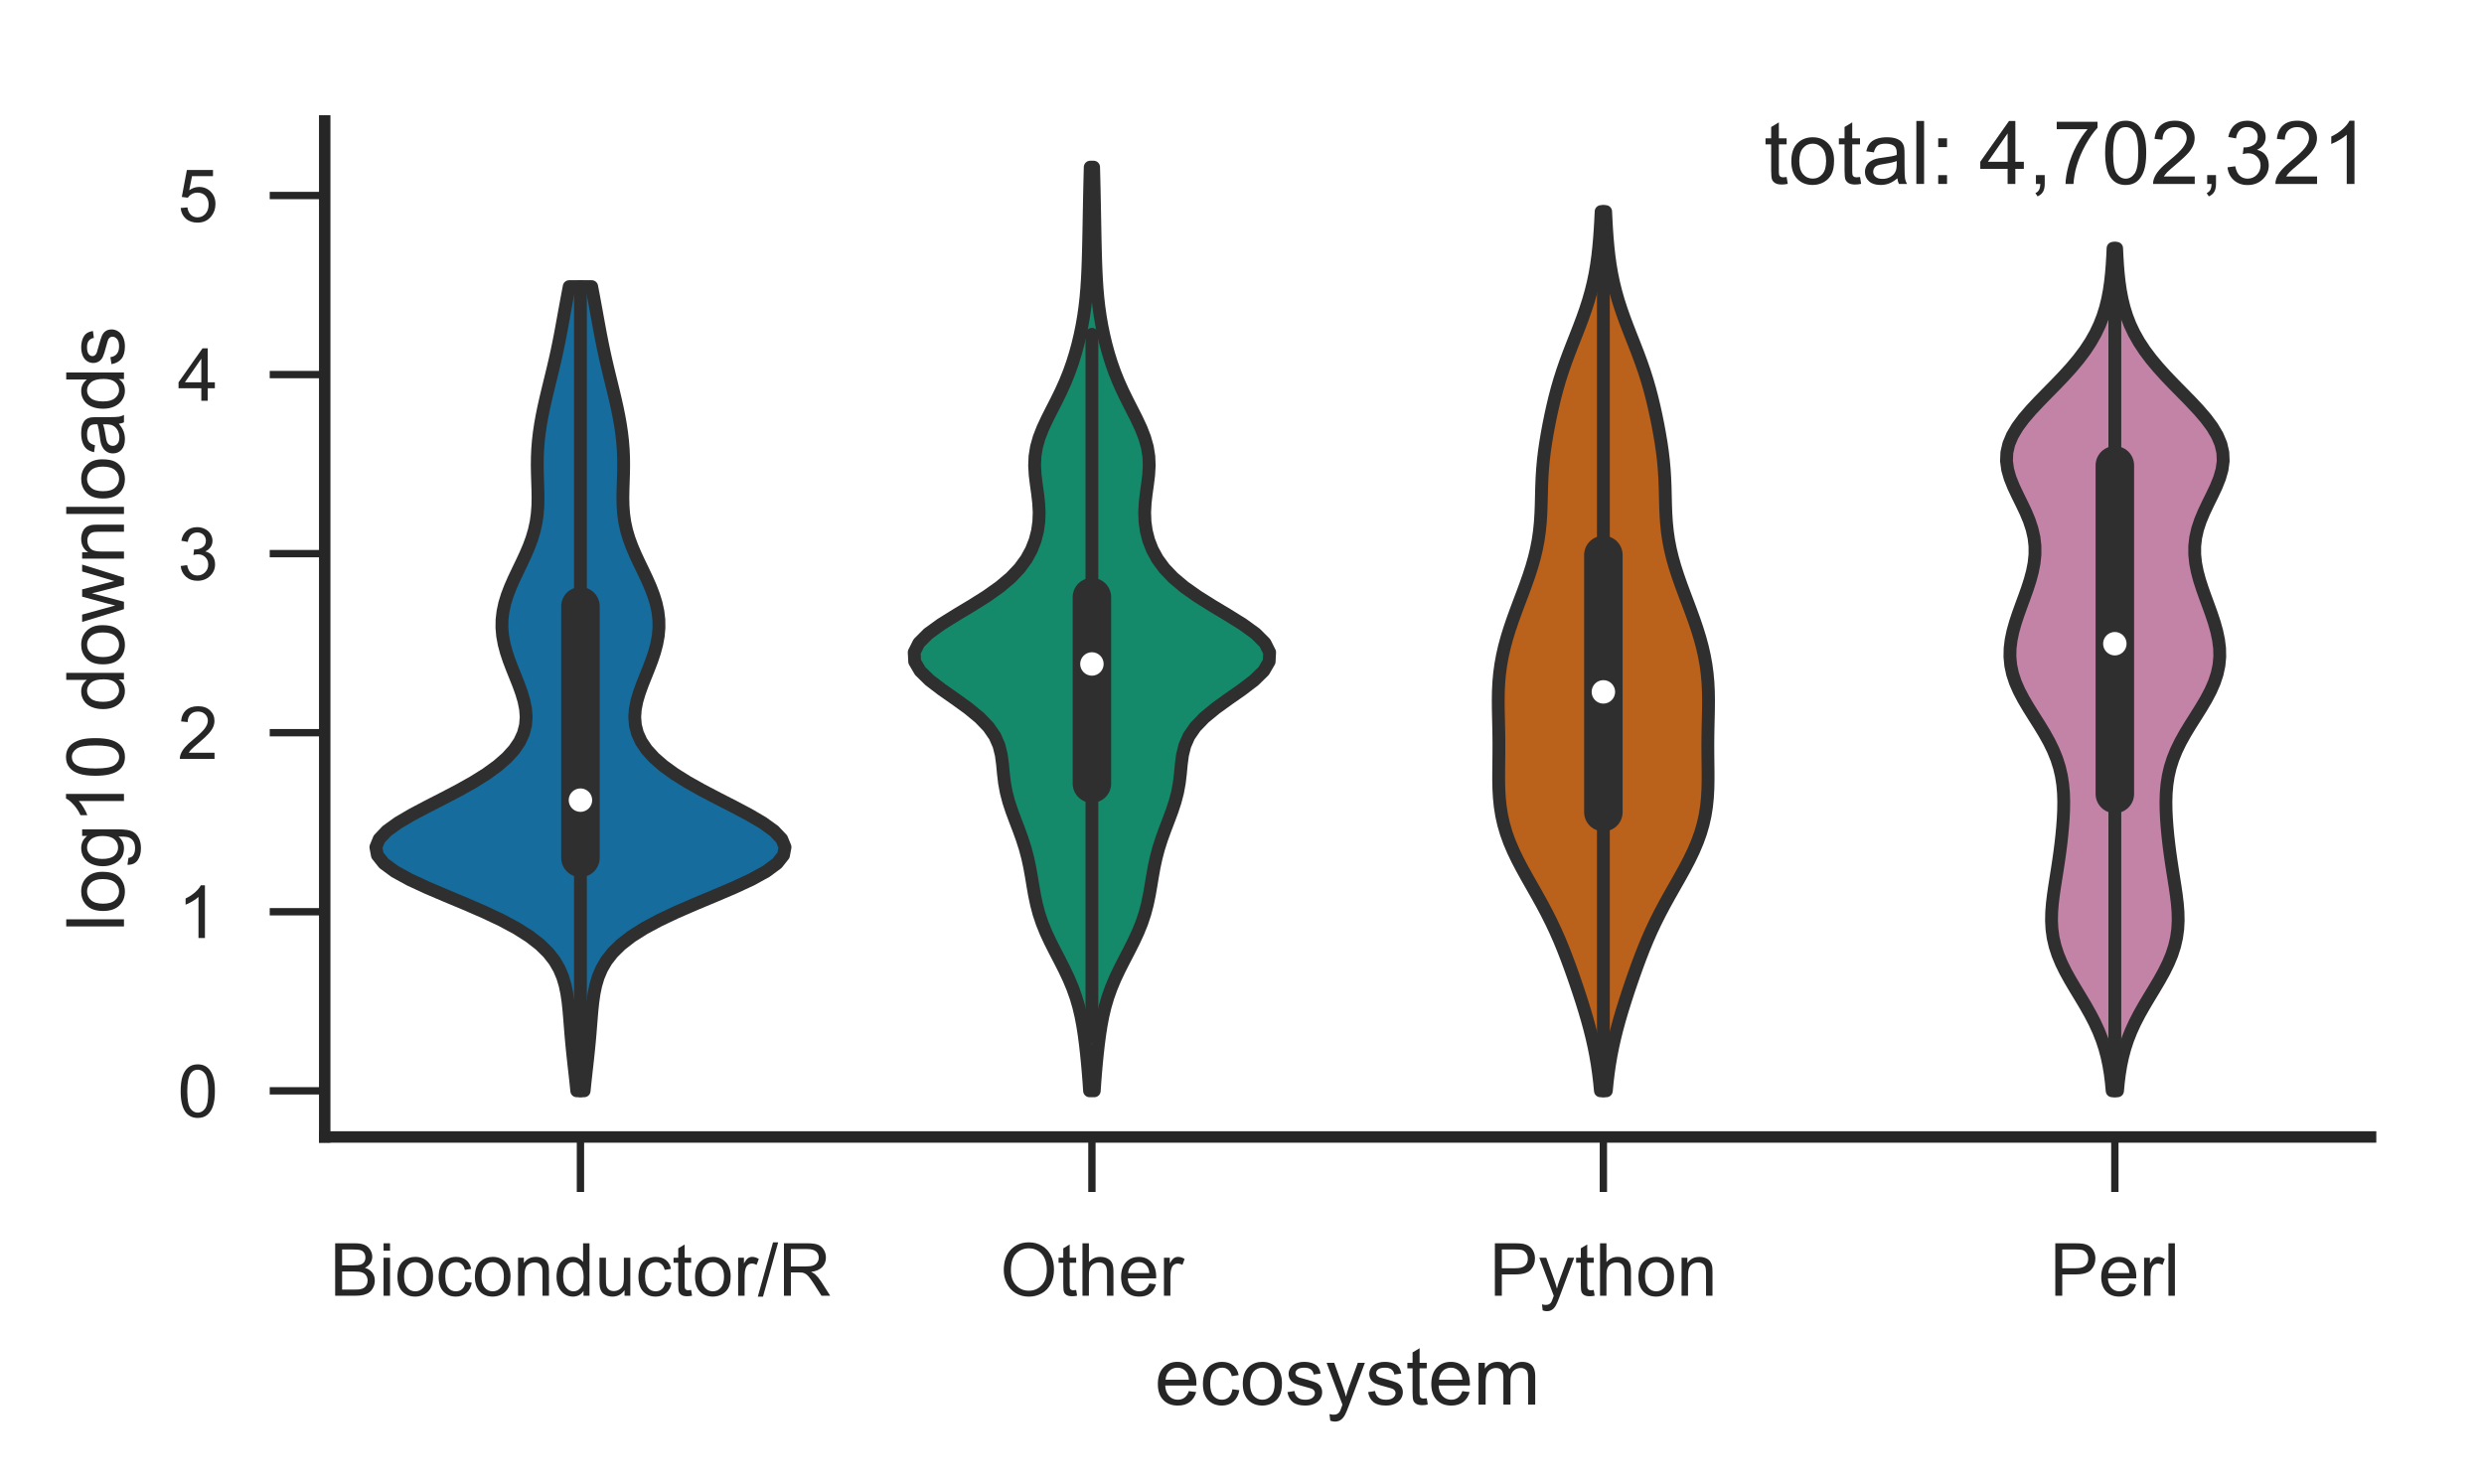 <?xml version="1.0" encoding="utf-8" standalone="no"?>
<!DOCTYPE svg PUBLIC "-//W3C//DTD SVG 1.1//EN"
  "http://www.w3.org/Graphics/SVG/1.1/DTD/svg11.dtd">
<!-- Created with matplotlib (http://matplotlib.org/) -->
<svg height="162pt" version="1.1" viewBox="0 0 271 162" width="271pt" xmlns="http://www.w3.org/2000/svg" xmlns:xlink="http://www.w3.org/1999/xlink">
 <defs>
  <style type="text/css">
*{stroke-linecap:butt;stroke-linejoin:round;}
  </style>
 </defs>
 <g id="figure_1">
  <g id="patch_1">
   <path d="M 0 162.338 
L 271.826 162.338 
L 271.826 0 
L 0 0 
z
" style="fill:#ffffff;"/>
  </g>
  <g id="axes_1">
   <g id="patch_2">
    <path d="M 35.426 124.08 
L 258.626 124.08 
L 258.626 13.2 
L 35.426 13.2 
z
" style="fill:#ffffff;"/>
   </g>
   <g id="matplotlib.axis_1">
    <g id="xtick_1">
     <g id="line2d_1">
      <defs>
       <path d="M 0 0 
L 0 6 
" id="mab593da70d" style="stroke:#262626;stroke-width:0.8;"/>
      </defs>
      <g>
       <use style="fill:#262626;stroke:#262626;stroke-width:0.8;" x="63.326" xlink:href="#mab593da70d" y="124.08"/>
      </g>
     </g>
     <g id="text_1">
      <!-- Bioconductor/R -->
      <defs>
       <path d="M 7.328 0 
L 7.328 71.578 
L 34.188 71.578 
Q 42.391 71.578 47.344 69.406 
Q 52.297 67.234 55.094 62.719 
Q 57.906 58.203 57.906 53.266 
Q 57.906 48.688 55.422 44.625 
Q 52.938 40.578 47.906 38.094 
Q 54.391 36.188 57.875 31.594 
Q 61.375 27 61.375 20.75 
Q 61.375 15.719 59.25 11.391 
Q 57.125 7.078 54 4.734 
Q 50.875 2.391 46.156 1.188 
Q 41.453 0 34.625 0 
z
M 16.797 41.5 
L 32.281 41.5 
Q 38.578 41.5 41.312 42.328 
Q 44.922 43.406 46.75 45.891 
Q 48.578 48.391 48.578 52.156 
Q 48.578 55.719 46.875 58.422 
Q 45.172 61.141 41.984 62.141 
Q 38.812 63.141 31.109 63.141 
L 16.797 63.141 
z
M 16.797 8.453 
L 34.625 8.453 
Q 39.203 8.453 41.062 8.797 
Q 44.344 9.375 46.531 10.734 
Q 48.734 12.109 50.141 14.719 
Q 51.562 17.328 51.562 20.75 
Q 51.562 24.75 49.516 27.703 
Q 47.469 30.672 43.828 31.859 
Q 40.188 33.062 33.344 33.062 
L 16.797 33.062 
z
" id="ArialMT-42"/>
       <path d="M 6.641 61.469 
L 6.641 71.578 
L 15.438 71.578 
L 15.438 61.469 
z
M 6.641 0 
L 6.641 51.859 
L 15.438 51.859 
L 15.438 0 
z
" id="ArialMT-69"/>
       <path d="M 3.328 25.922 
Q 3.328 40.328 11.328 47.266 
Q 18.016 53.031 27.641 53.031 
Q 38.328 53.031 45.109 46.016 
Q 51.906 39.016 51.906 26.656 
Q 51.906 16.656 48.906 10.906 
Q 45.906 5.172 40.156 2 
Q 34.422 -1.172 27.641 -1.172 
Q 16.75 -1.172 10.031 5.812 
Q 3.328 12.797 3.328 25.922 
z
M 12.359 25.922 
Q 12.359 15.969 16.703 11.016 
Q 21.047 6.062 27.641 6.062 
Q 34.188 6.062 38.531 11.031 
Q 42.875 16.016 42.875 26.219 
Q 42.875 35.844 38.5 40.797 
Q 34.125 45.75 27.641 45.75 
Q 21.047 45.75 16.703 40.812 
Q 12.359 35.891 12.359 25.922 
z
" id="ArialMT-6f"/>
       <path d="M 40.438 19 
L 49.078 17.875 
Q 47.656 8.938 41.812 3.875 
Q 35.984 -1.172 27.484 -1.172 
Q 16.844 -1.172 10.375 5.781 
Q 3.906 12.75 3.906 25.734 
Q 3.906 34.125 6.688 40.422 
Q 9.469 46.734 15.156 49.875 
Q 20.844 53.031 27.547 53.031 
Q 35.984 53.031 41.359 48.75 
Q 46.734 44.484 48.25 36.625 
L 39.703 35.297 
Q 38.484 40.531 35.375 43.156 
Q 32.281 45.797 27.875 45.797 
Q 21.234 45.797 17.078 41.031 
Q 12.938 36.281 12.938 25.984 
Q 12.938 15.531 16.938 10.797 
Q 20.953 6.062 27.391 6.062 
Q 32.562 6.062 36.031 9.234 
Q 39.5 12.406 40.438 19 
z
" id="ArialMT-63"/>
       <path d="M 6.594 0 
L 6.594 51.859 
L 14.5 51.859 
L 14.5 44.484 
Q 20.219 53.031 31 53.031 
Q 35.688 53.031 39.625 51.344 
Q 43.562 49.656 45.516 46.922 
Q 47.469 44.188 48.25 40.438 
Q 48.734 37.984 48.734 31.891 
L 48.734 0 
L 39.938 0 
L 39.938 31.547 
Q 39.938 36.922 38.906 39.578 
Q 37.891 42.234 35.281 43.812 
Q 32.672 45.406 29.156 45.406 
Q 23.531 45.406 19.453 41.844 
Q 15.375 38.281 15.375 28.328 
L 15.375 0 
z
" id="ArialMT-6e"/>
       <path d="M 40.234 0 
L 40.234 6.547 
Q 35.297 -1.172 25.734 -1.172 
Q 19.531 -1.172 14.328 2.25 
Q 9.125 5.672 6.266 11.797 
Q 3.422 17.922 3.422 25.875 
Q 3.422 33.641 6 39.969 
Q 8.594 46.297 13.766 49.656 
Q 18.953 53.031 25.344 53.031 
Q 30.031 53.031 33.688 51.047 
Q 37.359 49.078 39.656 45.906 
L 39.656 71.578 
L 48.391 71.578 
L 48.391 0 
z
M 12.453 25.875 
Q 12.453 15.922 16.641 10.984 
Q 20.844 6.062 26.562 6.062 
Q 32.328 6.062 36.344 10.766 
Q 40.375 15.484 40.375 25.141 
Q 40.375 35.797 36.266 40.766 
Q 32.172 45.75 26.172 45.75 
Q 20.312 45.75 16.375 40.969 
Q 12.453 36.188 12.453 25.875 
z
" id="ArialMT-64"/>
       <path d="M 40.578 0 
L 40.578 7.625 
Q 34.516 -1.172 24.125 -1.172 
Q 19.531 -1.172 15.547 0.578 
Q 11.578 2.344 9.641 5 
Q 7.719 7.672 6.938 11.531 
Q 6.391 14.109 6.391 19.734 
L 6.391 51.859 
L 15.188 51.859 
L 15.188 23.094 
Q 15.188 16.219 15.719 13.812 
Q 16.547 10.359 19.234 8.375 
Q 21.922 6.391 25.875 6.391 
Q 29.828 6.391 33.297 8.422 
Q 36.766 10.453 38.203 13.938 
Q 39.656 17.438 39.656 24.078 
L 39.656 51.859 
L 48.438 51.859 
L 48.438 0 
z
" id="ArialMT-75"/>
       <path d="M 25.781 7.859 
L 27.047 0.094 
Q 23.344 -0.688 20.406 -0.688 
Q 15.625 -0.688 12.984 0.828 
Q 10.359 2.344 9.281 4.812 
Q 8.203 7.281 8.203 15.188 
L 8.203 45.016 
L 1.766 45.016 
L 1.766 51.859 
L 8.203 51.859 
L 8.203 64.703 
L 16.938 69.969 
L 16.938 51.859 
L 25.781 51.859 
L 25.781 45.016 
L 16.938 45.016 
L 16.938 14.703 
Q 16.938 10.938 17.406 9.859 
Q 17.875 8.797 18.922 8.156 
Q 19.969 7.516 21.922 7.516 
Q 23.391 7.516 25.781 7.859 
z
" id="ArialMT-74"/>
       <path d="M 6.5 0 
L 6.5 51.859 
L 14.406 51.859 
L 14.406 44 
Q 17.438 49.516 20 51.266 
Q 22.562 53.031 25.641 53.031 
Q 30.078 53.031 34.672 50.203 
L 31.641 42.047 
Q 28.422 43.953 25.203 43.953 
Q 22.312 43.953 20.016 42.219 
Q 17.719 40.484 16.75 37.406 
Q 15.281 32.719 15.281 27.156 
L 15.281 0 
z
" id="ArialMT-72"/>
       <path d="M 0 -1.219 
L 20.75 72.797 
L 27.781 72.797 
L 7.078 -1.219 
z
" id="ArialMT-2f"/>
       <path d="M 7.859 0 
L 7.859 71.578 
L 39.594 71.578 
Q 49.172 71.578 54.141 69.641 
Q 59.125 67.719 62.109 62.828 
Q 65.094 57.953 65.094 52.047 
Q 65.094 44.438 60.156 39.203 
Q 55.219 33.984 44.922 32.562 
Q 48.688 30.766 50.641 29 
Q 54.781 25.203 58.5 19.484 
L 70.953 0 
L 59.031 0 
L 49.562 14.891 
Q 45.406 21.344 42.719 24.75 
Q 40.047 28.172 37.922 29.531 
Q 35.797 30.906 33.594 31.453 
Q 31.984 31.781 28.328 31.781 
L 17.328 31.781 
L 17.328 0 
z
M 17.328 39.984 
L 37.703 39.984 
Q 44.188 39.984 47.844 41.328 
Q 51.516 42.672 53.422 45.625 
Q 55.328 48.578 55.328 52.047 
Q 55.328 57.125 51.641 60.391 
Q 47.953 63.672 39.984 63.672 
L 17.328 63.672 
z
" id="ArialMT-52"/>
      </defs>
      <g style="fill:#262626;" transform="translate(35.98 141.406)scale(0.08 -0.08)">
       <use xlink:href="#ArialMT-42"/>
       <use x="66.699" xlink:href="#ArialMT-69"/>
       <use x="88.916" xlink:href="#ArialMT-6f"/>
       <use x="144.531" xlink:href="#ArialMT-63"/>
       <use x="194.531" xlink:href="#ArialMT-6f"/>
       <use x="250.146" xlink:href="#ArialMT-6e"/>
       <use x="305.762" xlink:href="#ArialMT-64"/>
       <use x="361.377" xlink:href="#ArialMT-75"/>
       <use x="416.992" xlink:href="#ArialMT-63"/>
       <use x="466.992" xlink:href="#ArialMT-74"/>
       <use x="494.775" xlink:href="#ArialMT-6f"/>
       <use x="550.391" xlink:href="#ArialMT-72"/>
       <use x="583.691" xlink:href="#ArialMT-2f"/>
       <use x="611.475" xlink:href="#ArialMT-52"/>
      </g>
     </g>
    </g>
    <g id="xtick_2">
     <g id="line2d_2">
      <g>
       <use style="fill:#262626;stroke:#262626;stroke-width:0.8;" x="119.126" xlink:href="#mab593da70d" y="124.08"/>
      </g>
     </g>
     <g id="text_2">
      <!-- Other -->
      <defs>
       <path d="M 4.828 34.859 
Q 4.828 52.688 14.391 62.766 
Q 23.969 72.859 39.109 72.859 
Q 49.031 72.859 56.984 68.109 
Q 64.938 63.375 69.109 54.906 
Q 73.297 46.438 73.297 35.688 
Q 73.297 24.812 68.891 16.219 
Q 64.5 7.625 56.438 3.203 
Q 48.391 -1.219 39.062 -1.219 
Q 28.953 -1.219 20.984 3.656 
Q 13.031 8.547 8.922 16.984 
Q 4.828 25.438 4.828 34.859 
z
M 14.594 34.719 
Q 14.594 21.781 21.547 14.328 
Q 28.516 6.891 39.016 6.891 
Q 49.703 6.891 56.609 14.406 
Q 63.531 21.922 63.531 35.75 
Q 63.531 44.484 60.578 51 
Q 57.625 57.516 51.922 61.109 
Q 46.234 64.703 39.156 64.703 
Q 29.109 64.703 21.844 57.781 
Q 14.594 50.875 14.594 34.719 
z
" id="ArialMT-4f"/>
       <path d="M 6.594 0 
L 6.594 71.578 
L 15.375 71.578 
L 15.375 45.906 
Q 21.531 53.031 30.906 53.031 
Q 36.672 53.031 40.922 50.75 
Q 45.172 48.484 47 44.484 
Q 48.828 40.484 48.828 32.859 
L 48.828 0 
L 40.047 0 
L 40.047 32.859 
Q 40.047 39.453 37.188 42.453 
Q 34.328 45.453 29.109 45.453 
Q 25.203 45.453 21.75 43.422 
Q 18.312 41.406 16.844 37.938 
Q 15.375 34.469 15.375 28.375 
L 15.375 0 
z
" id="ArialMT-68"/>
       <path d="M 42.094 16.703 
L 51.172 15.578 
Q 49.031 7.625 43.219 3.219 
Q 37.406 -1.172 28.375 -1.172 
Q 17 -1.172 10.328 5.828 
Q 3.656 12.844 3.656 25.484 
Q 3.656 38.578 10.391 45.797 
Q 17.141 53.031 27.875 53.031 
Q 38.281 53.031 44.875 45.953 
Q 51.469 38.875 51.469 26.031 
Q 51.469 25.25 51.422 23.688 
L 12.75 23.688 
Q 13.234 15.141 17.578 10.594 
Q 21.922 6.062 28.422 6.062 
Q 33.25 6.062 36.672 8.594 
Q 40.094 11.141 42.094 16.703 
z
M 13.234 30.906 
L 42.188 30.906 
Q 41.609 37.453 38.875 40.719 
Q 34.672 45.797 27.984 45.797 
Q 21.922 45.797 17.797 41.75 
Q 13.672 37.703 13.234 30.906 
z
" id="ArialMT-65"/>
      </defs>
      <g style="fill:#262626;" transform="translate(109.123 141.406)scale(0.08 -0.08)">
       <use xlink:href="#ArialMT-4f"/>
       <use x="77.783" xlink:href="#ArialMT-74"/>
       <use x="105.566" xlink:href="#ArialMT-68"/>
       <use x="161.182" xlink:href="#ArialMT-65"/>
       <use x="216.797" xlink:href="#ArialMT-72"/>
      </g>
     </g>
    </g>
    <g id="xtick_3">
     <g id="line2d_3">
      <g>
       <use style="fill:#262626;stroke:#262626;stroke-width:0.8;" x="174.926" xlink:href="#mab593da70d" y="124.08"/>
      </g>
     </g>
     <g id="text_3">
      <!-- Python -->
      <defs>
       <path d="M 7.719 0 
L 7.719 71.578 
L 34.719 71.578 
Q 41.844 71.578 45.609 70.906 
Q 50.875 70.016 54.438 67.547 
Q 58.016 65.094 60.188 60.641 
Q 62.359 56.203 62.359 50.875 
Q 62.359 41.75 56.547 35.422 
Q 50.734 29.109 35.547 29.109 
L 17.188 29.109 
L 17.188 0 
z
M 17.188 37.547 
L 35.688 37.547 
Q 44.875 37.547 48.734 40.969 
Q 52.594 44.391 52.594 50.594 
Q 52.594 55.078 50.312 58.266 
Q 48.047 61.469 44.344 62.5 
Q 41.938 63.141 35.5 63.141 
L 17.188 63.141 
z
" id="ArialMT-50"/>
       <path d="M 6.203 -19.969 
L 5.219 -11.719 
Q 8.109 -12.5 10.25 -12.5 
Q 13.188 -12.5 14.938 -11.516 
Q 16.703 -10.547 17.828 -8.797 
Q 18.656 -7.469 20.516 -2.25 
Q 20.75 -1.516 21.297 -0.094 
L 1.609 51.859 
L 11.078 51.859 
L 21.875 21.828 
Q 23.969 16.109 25.641 9.812 
Q 27.156 15.875 29.25 21.625 
L 40.328 51.859 
L 49.125 51.859 
L 29.391 -0.875 
Q 26.219 -9.422 24.469 -12.641 
Q 22.125 -17 19.094 -19.016 
Q 16.062 -21.047 11.859 -21.047 
Q 9.328 -21.047 6.203 -19.969 
z
" id="ArialMT-79"/>
      </defs>
      <g style="fill:#262626;" transform="translate(162.473 141.406)scale(0.08 -0.08)">
       <use xlink:href="#ArialMT-50"/>
       <use x="66.699" xlink:href="#ArialMT-79"/>
       <use x="116.699" xlink:href="#ArialMT-74"/>
       <use x="144.482" xlink:href="#ArialMT-68"/>
       <use x="200.098" xlink:href="#ArialMT-6f"/>
       <use x="255.713" xlink:href="#ArialMT-6e"/>
      </g>
     </g>
    </g>
    <g id="xtick_4">
     <g id="line2d_4">
      <g>
       <use style="fill:#262626;stroke:#262626;stroke-width:0.8;" x="230.726" xlink:href="#mab593da70d" y="124.08"/>
      </g>
     </g>
     <g id="text_4">
      <!-- Perl -->
      <defs>
       <path d="M 6.391 0 
L 6.391 71.578 
L 15.188 71.578 
L 15.188 0 
z
" id="ArialMT-6c"/>
      </defs>
      <g style="fill:#262626;" transform="translate(223.613 141.406)scale(0.08 -0.08)">
       <use xlink:href="#ArialMT-50"/>
       <use x="66.699" xlink:href="#ArialMT-65"/>
       <use x="122.314" xlink:href="#ArialMT-72"/>
       <use x="155.615" xlink:href="#ArialMT-6c"/>
      </g>
     </g>
    </g>
    <g id="text_5">
     <!-- ecosystem -->
     <defs>
      <path d="M 3.078 15.484 
L 11.766 16.844 
Q 12.5 11.625 15.844 8.844 
Q 19.188 6.062 25.203 6.062 
Q 31.25 6.062 34.172 8.516 
Q 37.109 10.984 37.109 14.312 
Q 37.109 17.281 34.516 19 
Q 32.719 20.172 25.531 21.969 
Q 15.875 24.422 12.141 26.203 
Q 8.406 27.984 6.469 31.125 
Q 4.547 34.281 4.547 38.094 
Q 4.547 41.547 6.125 44.5 
Q 7.719 47.469 10.453 49.422 
Q 12.5 50.922 16.031 51.969 
Q 19.578 53.031 23.641 53.031 
Q 29.734 53.031 34.344 51.266 
Q 38.969 49.516 41.156 46.5 
Q 43.359 43.5 44.188 38.484 
L 35.594 37.312 
Q 35.016 41.312 32.203 43.547 
Q 29.391 45.797 24.266 45.797 
Q 18.219 45.797 15.625 43.797 
Q 13.031 41.797 13.031 39.109 
Q 13.031 37.406 14.109 36.031 
Q 15.188 34.625 17.484 33.688 
Q 18.797 33.203 25.25 31.453 
Q 34.578 28.953 38.25 27.359 
Q 41.938 25.781 44.031 22.75 
Q 46.141 19.734 46.141 15.234 
Q 46.141 10.844 43.578 6.953 
Q 41.016 3.078 36.172 0.953 
Q 31.344 -1.172 25.25 -1.172 
Q 15.141 -1.172 9.844 3.031 
Q 4.547 7.234 3.078 15.484 
z
" id="ArialMT-73"/>
      <path d="M 6.594 0 
L 6.594 51.859 
L 14.453 51.859 
L 14.453 44.578 
Q 16.891 48.391 20.938 50.703 
Q 25 53.031 30.172 53.031 
Q 35.938 53.031 39.625 50.641 
Q 43.312 48.25 44.828 43.953 
Q 50.984 53.031 60.844 53.031 
Q 68.562 53.031 72.703 48.75 
Q 76.859 44.484 76.859 35.594 
L 76.859 0 
L 68.109 0 
L 68.109 32.672 
Q 68.109 37.938 67.25 40.25 
Q 66.406 42.578 64.156 43.984 
Q 61.922 45.406 58.891 45.406 
Q 53.422 45.406 49.797 41.766 
Q 46.188 38.141 46.188 30.125 
L 46.188 0 
L 37.406 0 
L 37.406 33.688 
Q 37.406 39.547 35.25 42.469 
Q 33.109 45.406 28.219 45.406 
Q 24.516 45.406 21.359 43.453 
Q 18.219 41.5 16.797 37.734 
Q 15.375 33.984 15.375 26.906 
L 15.375 0 
z
" id="ArialMT-6d"/>
     </defs>
     <g style="fill:#262626;" transform="translate(125.998 153.286)scale(0.088 -0.088)">
      <use xlink:href="#ArialMT-65"/>
      <use x="55.615" xlink:href="#ArialMT-63"/>
      <use x="105.615" xlink:href="#ArialMT-6f"/>
      <use x="161.23" xlink:href="#ArialMT-73"/>
      <use x="211.23" xlink:href="#ArialMT-79"/>
      <use x="261.23" xlink:href="#ArialMT-73"/>
      <use x="311.23" xlink:href="#ArialMT-74"/>
      <use x="339.014" xlink:href="#ArialMT-65"/>
      <use x="394.629" xlink:href="#ArialMT-6d"/>
     </g>
    </g>
   </g>
   <g id="matplotlib.axis_2">
    <g id="ytick_1">
     <g id="line2d_5">
      <defs>
       <path d="M 0 0 
L -6 0 
" id="mbb03e0de50" style="stroke:#262626;stroke-width:0.8;"/>
      </defs>
      <g>
       <use style="fill:#262626;stroke:#262626;stroke-width:0.8;" x="35.426" xlink:href="#mbb03e0de50" y="119.04"/>
      </g>
     </g>
     <g id="text_6">
      <!-- 0 -->
      <defs>
       <path d="M 4.156 35.297 
Q 4.156 48 6.766 55.734 
Q 9.375 63.484 14.516 67.672 
Q 19.672 71.875 27.484 71.875 
Q 33.25 71.875 37.594 69.547 
Q 41.938 67.234 44.766 62.859 
Q 47.609 58.5 49.219 52.219 
Q 50.828 45.953 50.828 35.297 
Q 50.828 22.703 48.234 14.969 
Q 45.656 7.234 40.5 3 
Q 35.359 -1.219 27.484 -1.219 
Q 17.141 -1.219 11.234 6.203 
Q 4.156 15.141 4.156 35.297 
z
M 13.188 35.297 
Q 13.188 17.672 17.312 11.828 
Q 21.438 6 27.484 6 
Q 33.547 6 37.672 11.859 
Q 41.797 17.719 41.797 35.297 
Q 41.797 52.984 37.672 58.781 
Q 33.547 64.594 27.391 64.594 
Q 21.344 64.594 17.719 59.469 
Q 13.188 52.938 13.188 35.297 
z
" id="ArialMT-30"/>
      </defs>
      <g style="fill:#262626;" transform="translate(19.377 121.903)scale(0.08 -0.08)">
       <use xlink:href="#ArialMT-30"/>
      </g>
     </g>
    </g>
    <g id="ytick_2">
     <g id="line2d_6">
      <g>
       <use style="fill:#262626;stroke:#262626;stroke-width:0.8;" x="35.426" xlink:href="#mbb03e0de50" y="99.499"/>
      </g>
     </g>
     <g id="text_7">
      <!-- 1 -->
      <defs>
       <path d="M 37.25 0 
L 28.469 0 
L 28.469 56 
Q 25.297 52.984 20.141 49.953 
Q 14.984 46.922 10.891 45.406 
L 10.891 53.906 
Q 18.266 57.375 23.781 62.297 
Q 29.297 67.234 31.594 71.875 
L 37.25 71.875 
z
" id="ArialMT-31"/>
      </defs>
      <g style="fill:#262626;" transform="translate(19.377 102.362)scale(0.08 -0.08)">
       <use xlink:href="#ArialMT-31"/>
      </g>
     </g>
    </g>
    <g id="ytick_3">
     <g id="line2d_7">
      <g>
       <use style="fill:#262626;stroke:#262626;stroke-width:0.8;" x="35.426" xlink:href="#mbb03e0de50" y="79.958"/>
      </g>
     </g>
     <g id="text_8">
      <!-- 2 -->
      <defs>
       <path d="M 50.344 8.453 
L 50.344 0 
L 3.031 0 
Q 2.938 3.172 4.047 6.109 
Q 5.859 10.938 9.828 15.625 
Q 13.812 20.312 21.344 26.469 
Q 33.016 36.031 37.109 41.625 
Q 41.219 47.219 41.219 52.203 
Q 41.219 57.422 37.469 61 
Q 33.734 64.594 27.734 64.594 
Q 21.391 64.594 17.578 60.781 
Q 13.766 56.984 13.719 50.25 
L 4.688 51.172 
Q 5.609 61.281 11.656 66.578 
Q 17.719 71.875 27.938 71.875 
Q 38.234 71.875 44.234 66.156 
Q 50.25 60.453 50.25 52 
Q 50.25 47.703 48.484 43.547 
Q 46.734 39.406 42.656 34.812 
Q 38.578 30.219 29.109 22.219 
Q 21.188 15.578 18.938 13.203 
Q 16.703 10.844 15.234 8.453 
z
" id="ArialMT-32"/>
      </defs>
      <g style="fill:#262626;" transform="translate(19.377 82.821)scale(0.08 -0.08)">
       <use xlink:href="#ArialMT-32"/>
      </g>
     </g>
    </g>
    <g id="ytick_4">
     <g id="line2d_8">
      <g>
       <use style="fill:#262626;stroke:#262626;stroke-width:0.8;" x="35.426" xlink:href="#mbb03e0de50" y="60.417"/>
      </g>
     </g>
     <g id="text_9">
      <!-- 3 -->
      <defs>
       <path d="M 4.203 18.891 
L 12.984 20.062 
Q 14.5 12.594 18.141 9.297 
Q 21.781 6 27 6 
Q 33.203 6 37.469 10.297 
Q 41.75 14.594 41.75 20.953 
Q 41.75 27 37.797 30.922 
Q 33.844 34.859 27.734 34.859 
Q 25.25 34.859 21.531 33.891 
L 22.516 41.609 
Q 23.391 41.5 23.922 41.5 
Q 29.547 41.5 34.031 44.422 
Q 38.531 47.359 38.531 53.469 
Q 38.531 58.297 35.25 61.469 
Q 31.984 64.656 26.812 64.656 
Q 21.688 64.656 18.266 61.422 
Q 14.844 58.203 13.875 51.766 
L 5.078 53.328 
Q 6.688 62.156 12.391 67.016 
Q 18.109 71.875 26.609 71.875 
Q 32.469 71.875 37.391 69.359 
Q 42.328 66.844 44.938 62.5 
Q 47.562 58.156 47.562 53.266 
Q 47.562 48.641 45.062 44.828 
Q 42.578 41.016 37.703 38.766 
Q 44.047 37.312 47.562 32.688 
Q 51.078 28.078 51.078 21.141 
Q 51.078 11.766 44.234 5.25 
Q 37.406 -1.266 26.953 -1.266 
Q 17.531 -1.266 11.297 4.344 
Q 5.078 9.969 4.203 18.891 
z
" id="ArialMT-33"/>
      </defs>
      <g style="fill:#262626;" transform="translate(19.377 63.28)scale(0.08 -0.08)">
       <use xlink:href="#ArialMT-33"/>
      </g>
     </g>
    </g>
    <g id="ytick_5">
     <g id="line2d_9">
      <g>
       <use style="fill:#262626;stroke:#262626;stroke-width:0.8;" x="35.426" xlink:href="#mbb03e0de50" y="40.876"/>
      </g>
     </g>
     <g id="text_10">
      <!-- 4 -->
      <defs>
       <path d="M 32.328 0 
L 32.328 17.141 
L 1.266 17.141 
L 1.266 25.203 
L 33.938 71.578 
L 41.109 71.578 
L 41.109 25.203 
L 50.781 25.203 
L 50.781 17.141 
L 41.109 17.141 
L 41.109 0 
z
M 32.328 25.203 
L 32.328 57.469 
L 9.906 25.203 
z
" id="ArialMT-34"/>
      </defs>
      <g style="fill:#262626;" transform="translate(19.377 43.739)scale(0.08 -0.08)">
       <use xlink:href="#ArialMT-34"/>
      </g>
     </g>
    </g>
    <g id="ytick_6">
     <g id="line2d_10">
      <g>
       <use style="fill:#262626;stroke:#262626;stroke-width:0.8;" x="35.426" xlink:href="#mbb03e0de50" y="21.335"/>
      </g>
     </g>
     <g id="text_11">
      <!-- 5 -->
      <defs>
       <path d="M 4.156 18.75 
L 13.375 19.531 
Q 14.406 12.797 18.141 9.391 
Q 21.875 6 27.156 6 
Q 33.5 6 37.891 10.781 
Q 42.281 15.578 42.281 23.484 
Q 42.281 31 38.062 35.344 
Q 33.844 39.703 27 39.703 
Q 22.75 39.703 19.328 37.766 
Q 15.922 35.844 13.969 32.766 
L 5.719 33.844 
L 12.641 70.609 
L 48.25 70.609 
L 48.25 62.203 
L 19.672 62.203 
L 15.828 42.969 
Q 22.266 47.469 29.344 47.469 
Q 38.719 47.469 45.156 40.969 
Q 51.609 34.469 51.609 24.266 
Q 51.609 14.547 45.953 7.469 
Q 39.062 -1.219 27.156 -1.219 
Q 17.391 -1.219 11.203 4.25 
Q 5.031 9.719 4.156 18.75 
z
" id="ArialMT-35"/>
      </defs>
      <g style="fill:#262626;" transform="translate(19.377 24.198)scale(0.08 -0.08)">
       <use xlink:href="#ArialMT-35"/>
      </g>
     </g>
    </g>
    <g id="text_12">
     <!-- log10 downloads -->
     <defs>
      <path d="M 4.984 -4.297 
L 13.531 -5.562 
Q 14.062 -9.516 16.5 -11.328 
Q 19.781 -13.766 25.438 -13.766 
Q 31.547 -13.766 34.859 -11.328 
Q 38.188 -8.891 39.359 -4.5 
Q 40.047 -1.812 39.984 6.781 
Q 34.234 0 25.641 0 
Q 14.938 0 9.078 7.719 
Q 3.219 15.438 3.219 26.219 
Q 3.219 33.641 5.906 39.906 
Q 8.594 46.188 13.688 49.609 
Q 18.797 53.031 25.688 53.031 
Q 34.859 53.031 40.828 45.609 
L 40.828 51.859 
L 48.922 51.859 
L 48.922 7.031 
Q 48.922 -5.078 46.453 -10.125 
Q 44 -15.188 38.641 -18.109 
Q 33.297 -21.047 25.484 -21.047 
Q 16.219 -21.047 10.5 -16.875 
Q 4.781 -12.703 4.984 -4.297 
z
M 12.25 26.859 
Q 12.25 16.656 16.297 11.969 
Q 20.359 7.281 26.469 7.281 
Q 32.516 7.281 36.609 11.938 
Q 40.719 16.609 40.719 26.562 
Q 40.719 36.078 36.5 40.906 
Q 32.281 45.75 26.312 45.75 
Q 20.453 45.75 16.344 40.984 
Q 12.25 36.234 12.25 26.859 
z
" id="ArialMT-67"/>
      <path id="ArialMT-20"/>
      <path d="M 16.156 0 
L 0.297 51.859 
L 9.375 51.859 
L 17.625 21.922 
L 20.703 10.797 
Q 20.906 11.625 23.391 21.484 
L 31.641 51.859 
L 40.672 51.859 
L 48.438 21.781 
L 51.031 11.859 
L 54 21.875 
L 62.891 51.859 
L 71.438 51.859 
L 55.219 0 
L 46.094 0 
L 37.844 31.062 
L 35.844 39.891 
L 25.344 0 
z
" id="ArialMT-77"/>
      <path d="M 40.438 6.391 
Q 35.547 2.25 31.031 0.531 
Q 26.516 -1.172 21.344 -1.172 
Q 12.797 -1.172 8.203 3 
Q 3.609 7.172 3.609 13.672 
Q 3.609 17.484 5.344 20.625 
Q 7.078 23.781 9.891 25.688 
Q 12.703 27.594 16.219 28.562 
Q 18.797 29.25 24.031 29.891 
Q 34.672 31.156 39.703 32.906 
Q 39.75 34.719 39.75 35.203 
Q 39.75 40.578 37.25 42.781 
Q 33.891 45.75 27.25 45.75 
Q 21.047 45.75 18.094 43.578 
Q 15.141 41.406 13.719 35.891 
L 5.125 37.062 
Q 6.297 42.578 8.984 45.969 
Q 11.672 49.359 16.75 51.188 
Q 21.828 53.031 28.516 53.031 
Q 35.156 53.031 39.297 51.469 
Q 43.453 49.906 45.406 47.531 
Q 47.359 45.172 48.141 41.547 
Q 48.578 39.312 48.578 33.453 
L 48.578 21.734 
Q 48.578 9.469 49.141 6.219 
Q 49.703 2.984 51.375 0 
L 42.188 0 
Q 40.828 2.734 40.438 6.391 
z
M 39.703 26.031 
Q 34.906 24.078 25.344 22.703 
Q 19.922 21.922 17.672 20.938 
Q 15.438 19.969 14.203 18.094 
Q 12.984 16.219 12.984 13.922 
Q 12.984 10.406 15.641 8.062 
Q 18.312 5.719 23.438 5.719 
Q 28.516 5.719 32.469 7.938 
Q 36.422 10.156 38.281 14.016 
Q 39.703 17 39.703 22.797 
z
" id="ArialMT-61"/>
     </defs>
     <g style="fill:#262626;" transform="translate(13.525 101.663)rotate(-90)scale(0.088 -0.088)">
      <use xlink:href="#ArialMT-6c"/>
      <use x="22.217" xlink:href="#ArialMT-6f"/>
      <use x="77.832" xlink:href="#ArialMT-67"/>
      <use x="133.447" xlink:href="#ArialMT-31"/>
      <use x="189.062" xlink:href="#ArialMT-30"/>
      <use x="244.678" xlink:href="#ArialMT-20"/>
      <use x="272.461" xlink:href="#ArialMT-64"/>
      <use x="328.076" xlink:href="#ArialMT-6f"/>
      <use x="383.691" xlink:href="#ArialMT-77"/>
      <use x="455.908" xlink:href="#ArialMT-6e"/>
      <use x="511.523" xlink:href="#ArialMT-6c"/>
      <use x="533.74" xlink:href="#ArialMT-6f"/>
      <use x="589.355" xlink:href="#ArialMT-61"/>
      <use x="644.971" xlink:href="#ArialMT-64"/>
      <use x="700.586" xlink:href="#ArialMT-73"/>
     </g>
    </g>
   </g>
   <g id="PolyCollection_1">
    <defs>
     <path d="M 63.73 -43.298 
L 62.922 -43.298 
L 62.832 -44.184 
L 62.735 -45.071 
L 62.635 -45.957 
L 62.537 -46.844 
L 62.443 -47.73 
L 62.357 -48.617 
L 62.279 -49.503 
L 62.208 -50.39 
L 62.138 -51.276 
L 62.062 -52.163 
L 61.967 -53.049 
L 61.837 -53.936 
L 61.653 -54.822 
L 61.39 -55.709 
L 61.017 -56.595 
L 60.503 -57.482 
L 59.812 -58.368 
L 58.909 -59.254 
L 57.767 -60.141 
L 56.369 -61.027 
L 54.718 -61.914 
L 52.842 -62.8 
L 50.8 -63.687 
L 48.681 -64.573 
L 46.601 -65.46 
L 44.688 -66.346 
L 43.075 -67.233 
L 41.875 -68.119 
L 41.172 -69.006 
L 41.006 -69.892 
L 41.369 -70.779 
L 42.21 -71.665 
L 43.441 -72.552 
L 44.954 -73.438 
L 46.631 -74.325 
L 48.363 -75.211 
L 50.056 -76.098 
L 51.636 -76.984 
L 53.053 -77.871 
L 54.276 -78.757 
L 55.291 -79.643 
L 56.096 -80.53 
L 56.696 -81.416 
L 57.102 -82.303 
L 57.332 -83.189 
L 57.404 -84.076 
L 57.339 -84.962 
L 57.162 -85.849 
L 56.9 -86.735 
L 56.58 -87.622 
L 56.228 -88.508 
L 55.871 -89.395 
L 55.534 -90.281 
L 55.238 -91.168 
L 55.001 -92.054 
L 54.838 -92.941 
L 54.759 -93.827 
L 54.771 -94.714 
L 54.875 -95.6 
L 55.066 -96.487 
L 55.338 -97.373 
L 55.678 -98.26 
L 56.067 -99.146 
L 56.487 -100.032 
L 56.914 -100.919 
L 57.327 -101.805 
L 57.706 -102.692 
L 58.032 -103.578 
L 58.294 -104.465 
L 58.488 -105.351 
L 58.613 -106.238 
L 58.679 -107.124 
L 58.697 -108.011 
L 58.683 -108.897 
L 58.654 -109.784 
L 58.626 -110.67 
L 58.612 -111.557 
L 58.622 -112.443 
L 58.661 -113.33 
L 58.732 -114.216 
L 58.834 -115.103 
L 58.965 -115.989 
L 59.122 -116.876 
L 59.301 -117.762 
L 59.497 -118.648 
L 59.706 -119.535 
L 59.921 -120.421 
L 60.139 -121.308 
L 60.353 -122.194 
L 60.56 -123.081 
L 60.756 -123.967 
L 60.941 -124.854 
L 61.115 -125.74 
L 61.281 -126.627 
L 61.442 -127.513 
L 61.603 -128.4 
L 61.765 -129.286 
L 61.93 -130.173 
L 62.098 -131.059 
L 64.553 -131.059 
L 64.553 -131.059 
L 64.721 -130.173 
L 64.887 -129.286 
L 65.049 -128.4 
L 65.209 -127.513 
L 65.371 -126.627 
L 65.537 -125.74 
L 65.711 -124.854 
L 65.896 -123.967 
L 66.092 -123.081 
L 66.298 -122.194 
L 66.513 -121.308 
L 66.73 -120.421 
L 66.946 -119.535 
L 67.155 -118.648 
L 67.351 -117.762 
L 67.53 -116.876 
L 67.687 -115.989 
L 67.818 -115.103 
L 67.92 -114.216 
L 67.991 -113.33 
L 68.03 -112.443 
L 68.04 -111.557 
L 68.026 -110.67 
L 67.998 -109.784 
L 67.969 -108.897 
L 67.955 -108.011 
L 67.973 -107.124 
L 68.038 -106.238 
L 68.164 -105.351 
L 68.357 -104.465 
L 68.62 -103.578 
L 68.946 -102.692 
L 69.324 -101.805 
L 69.737 -100.919 
L 70.165 -100.032 
L 70.585 -99.146 
L 70.974 -98.26 
L 71.313 -97.373 
L 71.585 -96.487 
L 71.777 -95.6 
L 71.881 -94.714 
L 71.892 -93.827 
L 71.814 -92.941 
L 71.651 -92.054 
L 71.414 -91.168 
L 71.118 -90.281 
L 70.78 -89.395 
L 70.424 -88.508 
L 70.072 -87.622 
L 69.752 -86.735 
L 69.489 -85.849 
L 69.313 -84.962 
L 69.248 -84.076 
L 69.32 -83.189 
L 69.549 -82.303 
L 69.956 -81.416 
L 70.556 -80.53 
L 71.361 -79.643 
L 72.376 -78.757 
L 73.599 -77.871 
L 75.016 -76.984 
L 76.596 -76.098 
L 78.288 -75.211 
L 80.02 -74.325 
L 81.698 -73.438 
L 83.21 -72.552 
L 84.442 -71.665 
L 85.283 -70.779 
L 85.646 -69.892 
L 85.479 -69.006 
L 84.776 -68.119 
L 83.577 -67.233 
L 81.963 -66.346 
L 80.051 -65.46 
L 77.971 -64.573 
L 75.852 -63.687 
L 73.81 -62.8 
L 71.934 -61.914 
L 70.282 -61.027 
L 68.884 -60.141 
L 67.742 -59.254 
L 66.84 -58.368 
L 66.149 -57.482 
L 65.635 -56.595 
L 65.262 -55.709 
L 64.999 -54.822 
L 64.814 -53.936 
L 64.685 -53.049 
L 64.59 -52.163 
L 64.514 -51.276 
L 64.444 -50.39 
L 64.373 -49.503 
L 64.295 -48.617 
L 64.208 -47.73 
L 64.115 -46.844 
L 64.016 -45.957 
L 63.917 -45.071 
L 63.82 -44.184 
L 63.73 -43.298 
z
" id="md55410e2ac" style="stroke:#2f2f2f;stroke-width:1.4;"/>
    </defs>
    <g clip-path="url(#pf58dbdae56)">
     <use style="fill:#166c9c;stroke:#2f2f2f;stroke-width:1.4;" x="0" xlink:href="#md55410e2ac" y="162.338"/>
    </g>
   </g>
   <g id="PolyCollection_2">
    <defs>
     <path d="M 119.383 -43.298 
L 118.869 -43.298 
L 118.799 -44.316 
L 118.719 -45.334 
L 118.629 -46.352 
L 118.527 -47.371 
L 118.412 -48.389 
L 118.28 -49.407 
L 118.122 -50.425 
L 117.929 -51.443 
L 117.689 -52.462 
L 117.392 -53.48 
L 117.03 -54.498 
L 116.605 -55.516 
L 116.125 -56.534 
L 115.609 -57.552 
L 115.08 -58.571 
L 114.566 -59.589 
L 114.094 -60.607 
L 113.684 -61.625 
L 113.345 -62.643 
L 113.076 -63.662 
L 112.863 -64.68 
L 112.685 -65.698 
L 112.517 -66.716 
L 112.333 -67.734 
L 112.112 -68.752 
L 111.84 -69.771 
L 111.515 -70.789 
L 111.148 -71.807 
L 110.759 -72.825 
L 110.38 -73.843 
L 110.045 -74.862 
L 109.779 -75.88 
L 109.592 -76.898 
L 109.471 -77.916 
L 109.375 -78.934 
L 109.24 -79.952 
L 108.989 -80.971 
L 108.543 -81.989 
L 107.842 -83.007 
L 106.861 -84.025 
L 105.624 -85.043 
L 104.212 -86.062 
L 102.757 -87.08 
L 101.422 -88.098 
L 100.384 -89.116 
L 99.79 -90.134 
L 99.737 -91.152 
L 100.247 -92.171 
L 101.265 -93.189 
L 102.67 -94.207 
L 104.304 -95.225 
L 106.001 -96.243 
L 107.619 -97.262 
L 109.058 -98.28 
L 110.265 -99.298 
L 111.232 -100.316 
L 111.977 -101.334 
L 112.533 -102.352 
L 112.93 -103.371 
L 113.191 -104.389 
L 113.334 -105.407 
L 113.371 -106.425 
L 113.318 -107.443 
L 113.202 -108.462 
L 113.059 -109.48 
L 112.935 -110.498 
L 112.874 -111.516 
L 112.915 -112.534 
L 113.078 -113.552 
L 113.366 -114.571 
L 113.763 -115.589 
L 114.236 -116.607 
L 114.75 -117.625 
L 115.27 -118.643 
L 115.767 -119.662 
L 116.224 -120.68 
L 116.633 -121.698 
L 116.994 -122.716 
L 117.312 -123.734 
L 117.59 -124.752 
L 117.832 -125.771 
L 118.041 -126.789 
L 118.217 -127.807 
L 118.361 -128.825 
L 118.476 -129.843 
L 118.564 -130.862 
L 118.631 -131.88 
L 118.68 -132.898 
L 118.717 -133.916 
L 118.746 -134.934 
L 118.77 -135.952 
L 118.791 -136.971 
L 118.81 -137.989 
L 118.829 -139.007 
L 118.848 -140.025 
L 118.868 -141.043 
L 118.89 -142.062 
L 118.915 -143.08 
L 118.941 -144.098 
L 119.311 -144.098 
L 119.311 -144.098 
L 119.337 -143.08 
L 119.362 -142.062 
L 119.384 -141.043 
L 119.404 -140.025 
L 119.423 -139.007 
L 119.442 -137.989 
L 119.461 -136.971 
L 119.482 -135.952 
L 119.506 -134.934 
L 119.535 -133.916 
L 119.572 -132.898 
L 119.621 -131.88 
L 119.687 -130.862 
L 119.776 -129.843 
L 119.89 -128.825 
L 120.035 -127.807 
L 120.211 -126.789 
L 120.42 -125.771 
L 120.662 -124.752 
L 120.94 -123.734 
L 121.257 -122.716 
L 121.619 -121.698 
L 122.028 -120.68 
L 122.485 -119.662 
L 122.982 -118.643 
L 123.501 -117.625 
L 124.015 -116.607 
L 124.489 -115.589 
L 124.885 -114.571 
L 125.174 -113.552 
L 125.337 -112.534 
L 125.378 -111.516 
L 125.317 -110.498 
L 125.193 -109.48 
L 125.05 -108.462 
L 124.934 -107.443 
L 124.881 -106.425 
L 124.918 -105.407 
L 125.06 -104.389 
L 125.322 -103.371 
L 125.719 -102.352 
L 126.274 -101.334 
L 127.02 -100.316 
L 127.986 -99.298 
L 129.194 -98.28 
L 130.633 -97.262 
L 132.251 -96.243 
L 133.948 -95.225 
L 135.582 -94.207 
L 136.987 -93.189 
L 138.004 -92.171 
L 138.515 -91.152 
L 138.462 -90.134 
L 137.868 -89.116 
L 136.829 -88.098 
L 135.495 -87.08 
L 134.039 -86.062 
L 132.628 -85.043 
L 131.391 -84.025 
L 130.41 -83.007 
L 129.709 -81.989 
L 129.263 -80.971 
L 129.011 -79.952 
L 128.877 -78.934 
L 128.781 -77.916 
L 128.66 -76.898 
L 128.473 -75.88 
L 128.207 -74.862 
L 127.872 -73.843 
L 127.493 -72.825 
L 127.104 -71.807 
L 126.736 -70.789 
L 126.411 -69.771 
L 126.139 -68.752 
L 125.918 -67.734 
L 125.735 -66.716 
L 125.567 -65.698 
L 125.389 -64.68 
L 125.176 -63.662 
L 124.907 -62.643 
L 124.568 -61.625 
L 124.157 -60.607 
L 123.685 -59.589 
L 123.172 -58.571 
L 122.643 -57.552 
L 122.126 -56.534 
L 121.647 -55.516 
L 121.222 -54.498 
L 120.86 -53.48 
L 120.562 -52.462 
L 120.322 -51.443 
L 120.129 -50.425 
L 119.972 -49.407 
L 119.839 -48.389 
L 119.725 -47.371 
L 119.623 -46.352 
L 119.533 -45.334 
L 119.453 -44.316 
L 119.383 -43.298 
z
" id="m6cc5c26994" style="stroke:#2f2f2f;stroke-width:1.4;"/>
    </defs>
    <g clip-path="url(#pf58dbdae56)">
     <use style="fill:#148a6a;stroke:#2f2f2f;stroke-width:1.4;" x="0" xlink:href="#m6cc5c26994" y="162.338"/>
    </g>
   </g>
   <g id="PolyCollection_3">
    <defs>
     <path d="M 175.25 -43.298 
L 174.602 -43.298 
L 174.507 -44.267 
L 174.391 -45.236 
L 174.251 -46.206 
L 174.086 -47.175 
L 173.893 -48.144 
L 173.675 -49.113 
L 173.432 -50.082 
L 173.167 -51.052 
L 172.883 -52.021 
L 172.582 -52.99 
L 172.268 -53.959 
L 171.943 -54.929 
L 171.608 -55.898 
L 171.262 -56.867 
L 170.901 -57.836 
L 170.524 -58.806 
L 170.124 -59.775 
L 169.697 -60.744 
L 169.241 -61.713 
L 168.755 -62.682 
L 168.24 -63.652 
L 167.704 -64.621 
L 167.155 -65.59 
L 166.605 -66.559 
L 166.068 -67.529 
L 165.56 -68.498 
L 165.094 -69.467 
L 164.681 -70.436 
L 164.331 -71.405 
L 164.047 -72.375 
L 163.829 -73.344 
L 163.675 -74.313 
L 163.576 -75.282 
L 163.522 -76.252 
L 163.502 -77.221 
L 163.504 -78.19 
L 163.515 -79.159 
L 163.525 -80.129 
L 163.528 -81.098 
L 163.521 -82.067 
L 163.503 -83.036 
L 163.481 -84.005 
L 163.461 -84.975 
L 163.454 -85.944 
L 163.469 -86.913 
L 163.517 -87.882 
L 163.604 -88.852 
L 163.736 -89.821 
L 163.913 -90.79 
L 164.134 -91.759 
L 164.397 -92.729 
L 164.696 -93.698 
L 165.025 -94.667 
L 165.375 -95.636 
L 165.737 -96.605 
L 166.103 -97.575 
L 166.46 -98.544 
L 166.8 -99.513 
L 167.113 -100.482 
L 167.389 -101.452 
L 167.622 -102.421 
L 167.809 -103.39 
L 167.949 -104.359 
L 168.046 -105.328 
L 168.107 -106.298 
L 168.143 -107.267 
L 168.166 -108.236 
L 168.191 -109.205 
L 168.229 -110.175 
L 168.29 -111.144 
L 168.378 -112.113 
L 168.493 -113.082 
L 168.634 -114.052 
L 168.796 -115.021 
L 168.976 -115.99 
L 169.172 -116.959 
L 169.384 -117.928 
L 169.614 -118.898 
L 169.868 -119.867 
L 170.148 -120.836 
L 170.457 -121.805 
L 170.792 -122.775 
L 171.151 -123.744 
L 171.526 -124.713 
L 171.907 -125.682 
L 172.285 -126.652 
L 172.649 -127.621 
L 172.991 -128.59 
L 173.301 -129.559 
L 173.577 -130.528 
L 173.815 -131.498 
L 174.016 -132.467 
L 174.181 -133.436 
L 174.315 -134.405 
L 174.421 -135.375 
L 174.506 -136.344 
L 174.575 -137.313 
L 174.631 -138.282 
L 174.678 -139.251 
L 175.174 -139.251 
L 175.174 -139.251 
L 175.221 -138.282 
L 175.277 -137.313 
L 175.345 -136.344 
L 175.43 -135.375 
L 175.537 -134.405 
L 175.671 -133.436 
L 175.836 -132.467 
L 176.036 -131.498 
L 176.275 -130.528 
L 176.55 -129.559 
L 176.861 -128.59 
L 177.202 -127.621 
L 177.566 -126.652 
L 177.944 -125.682 
L 178.326 -124.713 
L 178.701 -123.744 
L 179.059 -122.775 
L 179.395 -121.805 
L 179.704 -120.836 
L 179.984 -119.867 
L 180.237 -118.898 
L 180.468 -117.928 
L 180.68 -116.959 
L 180.876 -115.99 
L 181.055 -115.021 
L 181.218 -114.052 
L 181.359 -113.082 
L 181.474 -112.113 
L 181.562 -111.144 
L 181.622 -110.175 
L 181.661 -109.205 
L 181.685 -108.236 
L 181.709 -107.267 
L 181.745 -106.298 
L 181.806 -105.328 
L 181.903 -104.359 
L 182.043 -103.39 
L 182.23 -102.421 
L 182.463 -101.452 
L 182.739 -100.482 
L 183.052 -99.513 
L 183.391 -98.544 
L 183.749 -97.575 
L 184.115 -96.605 
L 184.477 -95.636 
L 184.827 -94.667 
L 185.156 -93.698 
L 185.455 -92.729 
L 185.718 -91.759 
L 185.939 -90.79 
L 186.116 -89.821 
L 186.247 -88.852 
L 186.335 -87.882 
L 186.382 -86.913 
L 186.398 -85.944 
L 186.391 -84.975 
L 186.371 -84.005 
L 186.348 -83.036 
L 186.331 -82.067 
L 186.323 -81.098 
L 186.327 -80.129 
L 186.337 -79.159 
L 186.348 -78.19 
L 186.349 -77.221 
L 186.33 -76.252 
L 186.276 -75.282 
L 186.177 -74.313 
L 186.023 -73.344 
L 185.805 -72.375 
L 185.521 -71.405 
L 185.17 -70.436 
L 184.758 -69.467 
L 184.292 -68.498 
L 183.783 -67.529 
L 183.247 -66.559 
L 182.697 -65.59 
L 182.148 -64.621 
L 181.611 -63.652 
L 181.097 -62.682 
L 180.61 -61.713 
L 180.154 -60.744 
L 179.728 -59.775 
L 179.328 -58.806 
L 178.95 -57.836 
L 178.59 -56.867 
L 178.244 -55.898 
L 177.908 -54.929 
L 177.583 -53.959 
L 177.27 -52.99 
L 176.969 -52.021 
L 176.684 -51.052 
L 176.419 -50.082 
L 176.176 -49.113 
L 175.958 -48.144 
L 175.766 -47.175 
L 175.601 -46.206 
L 175.461 -45.236 
L 175.344 -44.267 
L 175.25 -43.298 
z
" id="m5daabe5737" style="stroke:#2f2f2f;stroke-width:1.4;"/>
    </defs>
    <g clip-path="url(#pf58dbdae56)">
     <use style="fill:#ba611b;stroke:#2f2f2f;stroke-width:1.4;" x="0" xlink:href="#m5daabe5737" y="162.338"/>
    </g>
   </g>
   <g id="PolyCollection_4">
    <defs>
     <path d="M 231.021 -43.298 
L 230.431 -43.298 
L 230.342 -44.227 
L 230.226 -45.155 
L 230.073 -46.084 
L 229.877 -47.013 
L 229.629 -47.941 
L 229.324 -48.87 
L 228.959 -49.799 
L 228.533 -50.728 
L 228.053 -51.656 
L 227.529 -52.585 
L 226.976 -53.514 
L 226.414 -54.442 
L 225.865 -55.371 
L 225.351 -56.3 
L 224.893 -57.229 
L 224.508 -58.157 
L 224.205 -59.086 
L 223.991 -60.015 
L 223.864 -60.944 
L 223.816 -61.872 
L 223.835 -62.801 
L 223.908 -63.73 
L 224.019 -64.658 
L 224.154 -65.587 
L 224.3 -66.516 
L 224.447 -67.445 
L 224.588 -68.373 
L 224.719 -69.302 
L 224.837 -70.231 
L 224.94 -71.159 
L 225.027 -72.088 
L 225.095 -73.017 
L 225.138 -73.946 
L 225.15 -74.874 
L 225.122 -75.803 
L 225.041 -76.732 
L 224.898 -77.66 
L 224.682 -78.589 
L 224.388 -79.518 
L 224.012 -80.447 
L 223.561 -81.375 
L 223.044 -82.304 
L 222.481 -83.233 
L 221.895 -84.161 
L 221.314 -85.09 
L 220.765 -86.019 
L 220.276 -86.948 
L 219.87 -87.876 
L 219.564 -88.805 
L 219.366 -89.734 
L 219.279 -90.663 
L 219.298 -91.591 
L 219.413 -92.52 
L 219.609 -93.449 
L 219.87 -94.377 
L 220.177 -95.306 
L 220.51 -96.235 
L 220.852 -97.164 
L 221.182 -98.092 
L 221.481 -99.021 
L 221.731 -99.95 
L 221.913 -100.878 
L 222.011 -101.807 
L 222.011 -102.736 
L 221.907 -103.665 
L 221.697 -104.593 
L 221.39 -105.522 
L 221.003 -106.451 
L 220.562 -107.379 
L 220.104 -108.308 
L 219.668 -109.237 
L 219.296 -110.166 
L 219.031 -111.094 
L 218.905 -112.023 
L 218.943 -112.952 
L 219.157 -113.88 
L 219.546 -114.809 
L 220.097 -115.738 
L 220.786 -116.667 
L 221.584 -117.595 
L 222.454 -118.524 
L 223.362 -119.453 
L 224.275 -120.381 
L 225.164 -121.31 
L 226.005 -122.239 
L 226.78 -123.168 
L 227.477 -124.096 
L 228.089 -125.025 
L 228.614 -125.954 
L 229.054 -126.883 
L 229.416 -127.811 
L 229.707 -128.74 
L 229.936 -129.669 
L 230.113 -130.597 
L 230.249 -131.526 
L 230.351 -132.455 
L 230.428 -133.384 
L 230.486 -134.312 
L 230.53 -135.241 
L 230.922 -135.241 
L 230.922 -135.241 
L 230.966 -134.312 
L 231.024 -133.384 
L 231.101 -132.455 
L 231.203 -131.526 
L 231.338 -130.597 
L 231.516 -129.669 
L 231.745 -128.74 
L 232.036 -127.811 
L 232.397 -126.883 
L 232.838 -125.954 
L 233.363 -125.025 
L 233.975 -124.096 
L 234.671 -123.168 
L 235.446 -122.239 
L 236.287 -121.31 
L 237.176 -120.381 
L 238.09 -119.453 
L 238.998 -118.524 
L 239.868 -117.595 
L 240.665 -116.667 
L 241.355 -115.738 
L 241.905 -114.809 
L 242.295 -113.88 
L 242.509 -112.952 
L 242.547 -112.023 
L 242.421 -111.094 
L 242.155 -110.166 
L 241.784 -109.237 
L 241.348 -108.308 
L 240.889 -107.379 
L 240.449 -106.451 
L 240.062 -105.522 
L 239.754 -104.593 
L 239.545 -103.665 
L 239.44 -102.736 
L 239.441 -101.807 
L 239.539 -100.878 
L 239.721 -99.95 
L 239.97 -99.021 
L 240.27 -98.092 
L 240.6 -97.164 
L 240.941 -96.235 
L 241.275 -95.306 
L 241.582 -94.377 
L 241.842 -93.449 
L 242.039 -92.52 
L 242.154 -91.591 
L 242.173 -90.663 
L 242.086 -89.734 
L 241.888 -88.805 
L 241.582 -87.876 
L 241.175 -86.948 
L 240.687 -86.019 
L 240.138 -85.09 
L 239.557 -84.161 
L 238.97 -83.233 
L 238.407 -82.304 
L 237.891 -81.375 
L 237.439 -80.447 
L 237.064 -79.518 
L 236.769 -78.589 
L 236.554 -77.66 
L 236.411 -76.732 
L 236.33 -75.803 
L 236.301 -74.874 
L 236.313 -73.946 
L 236.357 -73.017 
L 236.424 -72.088 
L 236.511 -71.159 
L 236.615 -70.231 
L 236.733 -69.302 
L 236.864 -68.373 
L 237.005 -67.445 
L 237.152 -66.516 
L 237.298 -65.587 
L 237.433 -64.658 
L 237.544 -63.73 
L 237.616 -62.801 
L 237.636 -61.872 
L 237.588 -60.944 
L 237.46 -60.015 
L 237.246 -59.086 
L 236.944 -58.157 
L 236.558 -57.229 
L 236.1 -56.3 
L 235.586 -55.371 
L 235.037 -54.442 
L 234.475 -53.514 
L 233.923 -52.585 
L 233.398 -51.656 
L 232.918 -50.728 
L 232.493 -49.799 
L 232.127 -48.87 
L 231.822 -47.941 
L 231.575 -47.013 
L 231.378 -46.084 
L 231.226 -45.155 
L 231.109 -44.227 
L 231.021 -43.298 
z
" id="m465a1600b2" style="stroke:#2f2f2f;stroke-width:1.4;"/>
    </defs>
    <g clip-path="url(#pf58dbdae56)">
     <use style="fill:#c283a6;stroke:#2f2f2f;stroke-width:1.4;" x="0" xlink:href="#m465a1600b2" y="162.338"/>
    </g>
   </g>
   <g id="line2d_11">
    <path clip-path="url(#pf58dbdae56)" d="M 63.326 119.04 
L 63.326 31.279 
" style="fill:none;stroke:#2f2f2f;stroke-linecap:round;stroke-width:1.4;"/>
   </g>
   <g id="line2d_12">
    <path clip-path="url(#pf58dbdae56)" d="M 63.326 93.617 
L 63.326 66.165 
" style="fill:none;stroke:#2f2f2f;stroke-linecap:round;stroke-width:4.2;"/>
   </g>
   <g id="line2d_13">
    <path clip-path="url(#pf58dbdae56)" d="M 119.126 113.158 
L 119.126 36.48 
" style="fill:none;stroke:#2f2f2f;stroke-linecap:round;stroke-width:1.4;"/>
   </g>
   <g id="line2d_14">
    <path clip-path="url(#pf58dbdae56)" d="M 119.126 85.508 
L 119.126 65.167 
" style="fill:none;stroke:#2f2f2f;stroke-linecap:round;stroke-width:4.2;"/>
   </g>
   <g id="line2d_15">
    <path clip-path="url(#pf58dbdae56)" d="M 174.926 119.04 
L 174.926 23.086 
" style="fill:none;stroke:#2f2f2f;stroke-linecap:round;stroke-width:1.4;"/>
   </g>
   <g id="line2d_16">
    <path clip-path="url(#pf58dbdae56)" d="M 174.926 88.628 
L 174.926 60.571 
" style="fill:none;stroke:#2f2f2f;stroke-linecap:round;stroke-width:4.2;"/>
   </g>
   <g id="line2d_17">
    <path clip-path="url(#pf58dbdae56)" d="M 230.726 119.04 
L 230.726 27.097 
" style="fill:none;stroke:#2f2f2f;stroke-linecap:round;stroke-width:1.4;"/>
   </g>
   <g id="line2d_18">
    <path clip-path="url(#pf58dbdae56)" d="M 230.726 86.641 
L 230.726 50.781 
" style="fill:none;stroke:#2f2f2f;stroke-linecap:round;stroke-width:4.2;"/>
   </g>
   <g id="patch_3">
    <path d="M 35.426 124.08 
L 35.426 13.2 
" style="fill:none;stroke:#262626;stroke-linecap:square;stroke-linejoin:miter;stroke-width:1.25;"/>
   </g>
   <g id="patch_4">
    <path d="M 35.426 124.08 
L 258.626 124.08 
" style="fill:none;stroke:#262626;stroke-linecap:square;stroke-linejoin:miter;stroke-width:1.25;"/>
   </g>
   <g id="PathCollection_1">
    <defs>
     <path d="M 0 1.4 
C 0.371 1.4 0.727 1.252 0.99 0.99 
C 1.252 0.727 1.4 0.371 1.4 0 
C 1.4 -0.371 1.252 -0.727 0.99 -0.99 
C 0.727 -1.252 0.371 -1.4 0 -1.4 
C -0.371 -1.4 -0.727 -1.252 -0.99 -0.99 
C -1.252 -0.727 -1.4 -0.371 -1.4 0 
C -1.4 0.371 -1.252 0.727 -0.99 0.99 
C -0.727 1.252 -0.371 1.4 0 1.4 
z
" id="m888b8b7016" style="stroke:#2f2f2f;stroke-width:0.24;"/>
    </defs>
    <g clip-path="url(#pf58dbdae56)">
     <use style="fill:#ffffff;stroke:#2f2f2f;stroke-width:0.24;" x="63.326" xlink:href="#m888b8b7016" y="87.32"/>
    </g>
   </g>
   <g id="PathCollection_2">
    <g clip-path="url(#pf58dbdae56)">
     <use style="fill:#ffffff;stroke:#2f2f2f;stroke-width:0.24;" x="119.126" xlink:href="#m888b8b7016" y="72.458"/>
    </g>
   </g>
   <g id="PathCollection_3">
    <g clip-path="url(#pf58dbdae56)">
     <use style="fill:#ffffff;stroke:#2f2f2f;stroke-width:0.24;" x="174.926" xlink:href="#m888b8b7016" y="75.505"/>
    </g>
   </g>
   <g id="PathCollection_4">
    <g clip-path="url(#pf58dbdae56)">
     <use style="fill:#ffffff;stroke:#2f2f2f;stroke-width:0.24;" x="230.726" xlink:href="#m888b8b7016" y="70.248"/>
    </g>
   </g>
   <g id="text_13">
    <!-- total: 4,702,321 -->
    <defs>
     <path d="M 9.031 41.844 
L 9.031 51.859 
L 19.047 51.859 
L 19.047 41.844 
z
M 9.031 0 
L 9.031 10.016 
L 19.047 10.016 
L 19.047 0 
z
" id="ArialMT-3a"/>
     <path d="M 8.891 0 
L 8.891 10.016 
L 18.891 10.016 
L 18.891 0 
Q 18.891 -5.516 16.938 -8.906 
Q 14.984 -12.312 10.75 -14.156 
L 8.297 -10.406 
Q 11.078 -9.188 12.391 -6.812 
Q 13.719 -4.438 13.875 0 
z
" id="ArialMT-2c"/>
     <path d="M 4.734 62.203 
L 4.734 70.656 
L 51.078 70.656 
L 51.078 63.812 
Q 44.234 56.547 37.516 44.484 
Q 30.812 32.422 27.156 19.672 
Q 24.516 10.688 23.781 0 
L 14.75 0 
Q 14.891 8.453 18.062 20.406 
Q 21.234 32.375 27.172 43.484 
Q 33.109 54.594 39.797 62.203 
z
" id="ArialMT-37"/>
    </defs>
    <g style="fill:#262626;" transform="translate(192.444 20.072)scale(0.096 -0.096)">
     <use xlink:href="#ArialMT-74"/>
     <use x="27.783" xlink:href="#ArialMT-6f"/>
     <use x="83.398" xlink:href="#ArialMT-74"/>
     <use x="111.182" xlink:href="#ArialMT-61"/>
     <use x="166.797" xlink:href="#ArialMT-6c"/>
     <use x="189.014" xlink:href="#ArialMT-3a"/>
     <use x="216.797" xlink:href="#ArialMT-20"/>
     <use x="244.58" xlink:href="#ArialMT-34"/>
     <use x="300.195" xlink:href="#ArialMT-2c"/>
     <use x="327.979" xlink:href="#ArialMT-37"/>
     <use x="383.594" xlink:href="#ArialMT-30"/>
     <use x="439.209" xlink:href="#ArialMT-32"/>
     <use x="494.824" xlink:href="#ArialMT-2c"/>
     <use x="522.607" xlink:href="#ArialMT-33"/>
     <use x="578.223" xlink:href="#ArialMT-32"/>
     <use x="633.838" xlink:href="#ArialMT-31"/>
    </g>
   </g>
  </g>
 </g>
 <defs>
  <clipPath id="pf58dbdae56">
   <rect height="110.88" width="223.2" x="35.426" y="13.2"/>
  </clipPath>
 </defs>
</svg>
